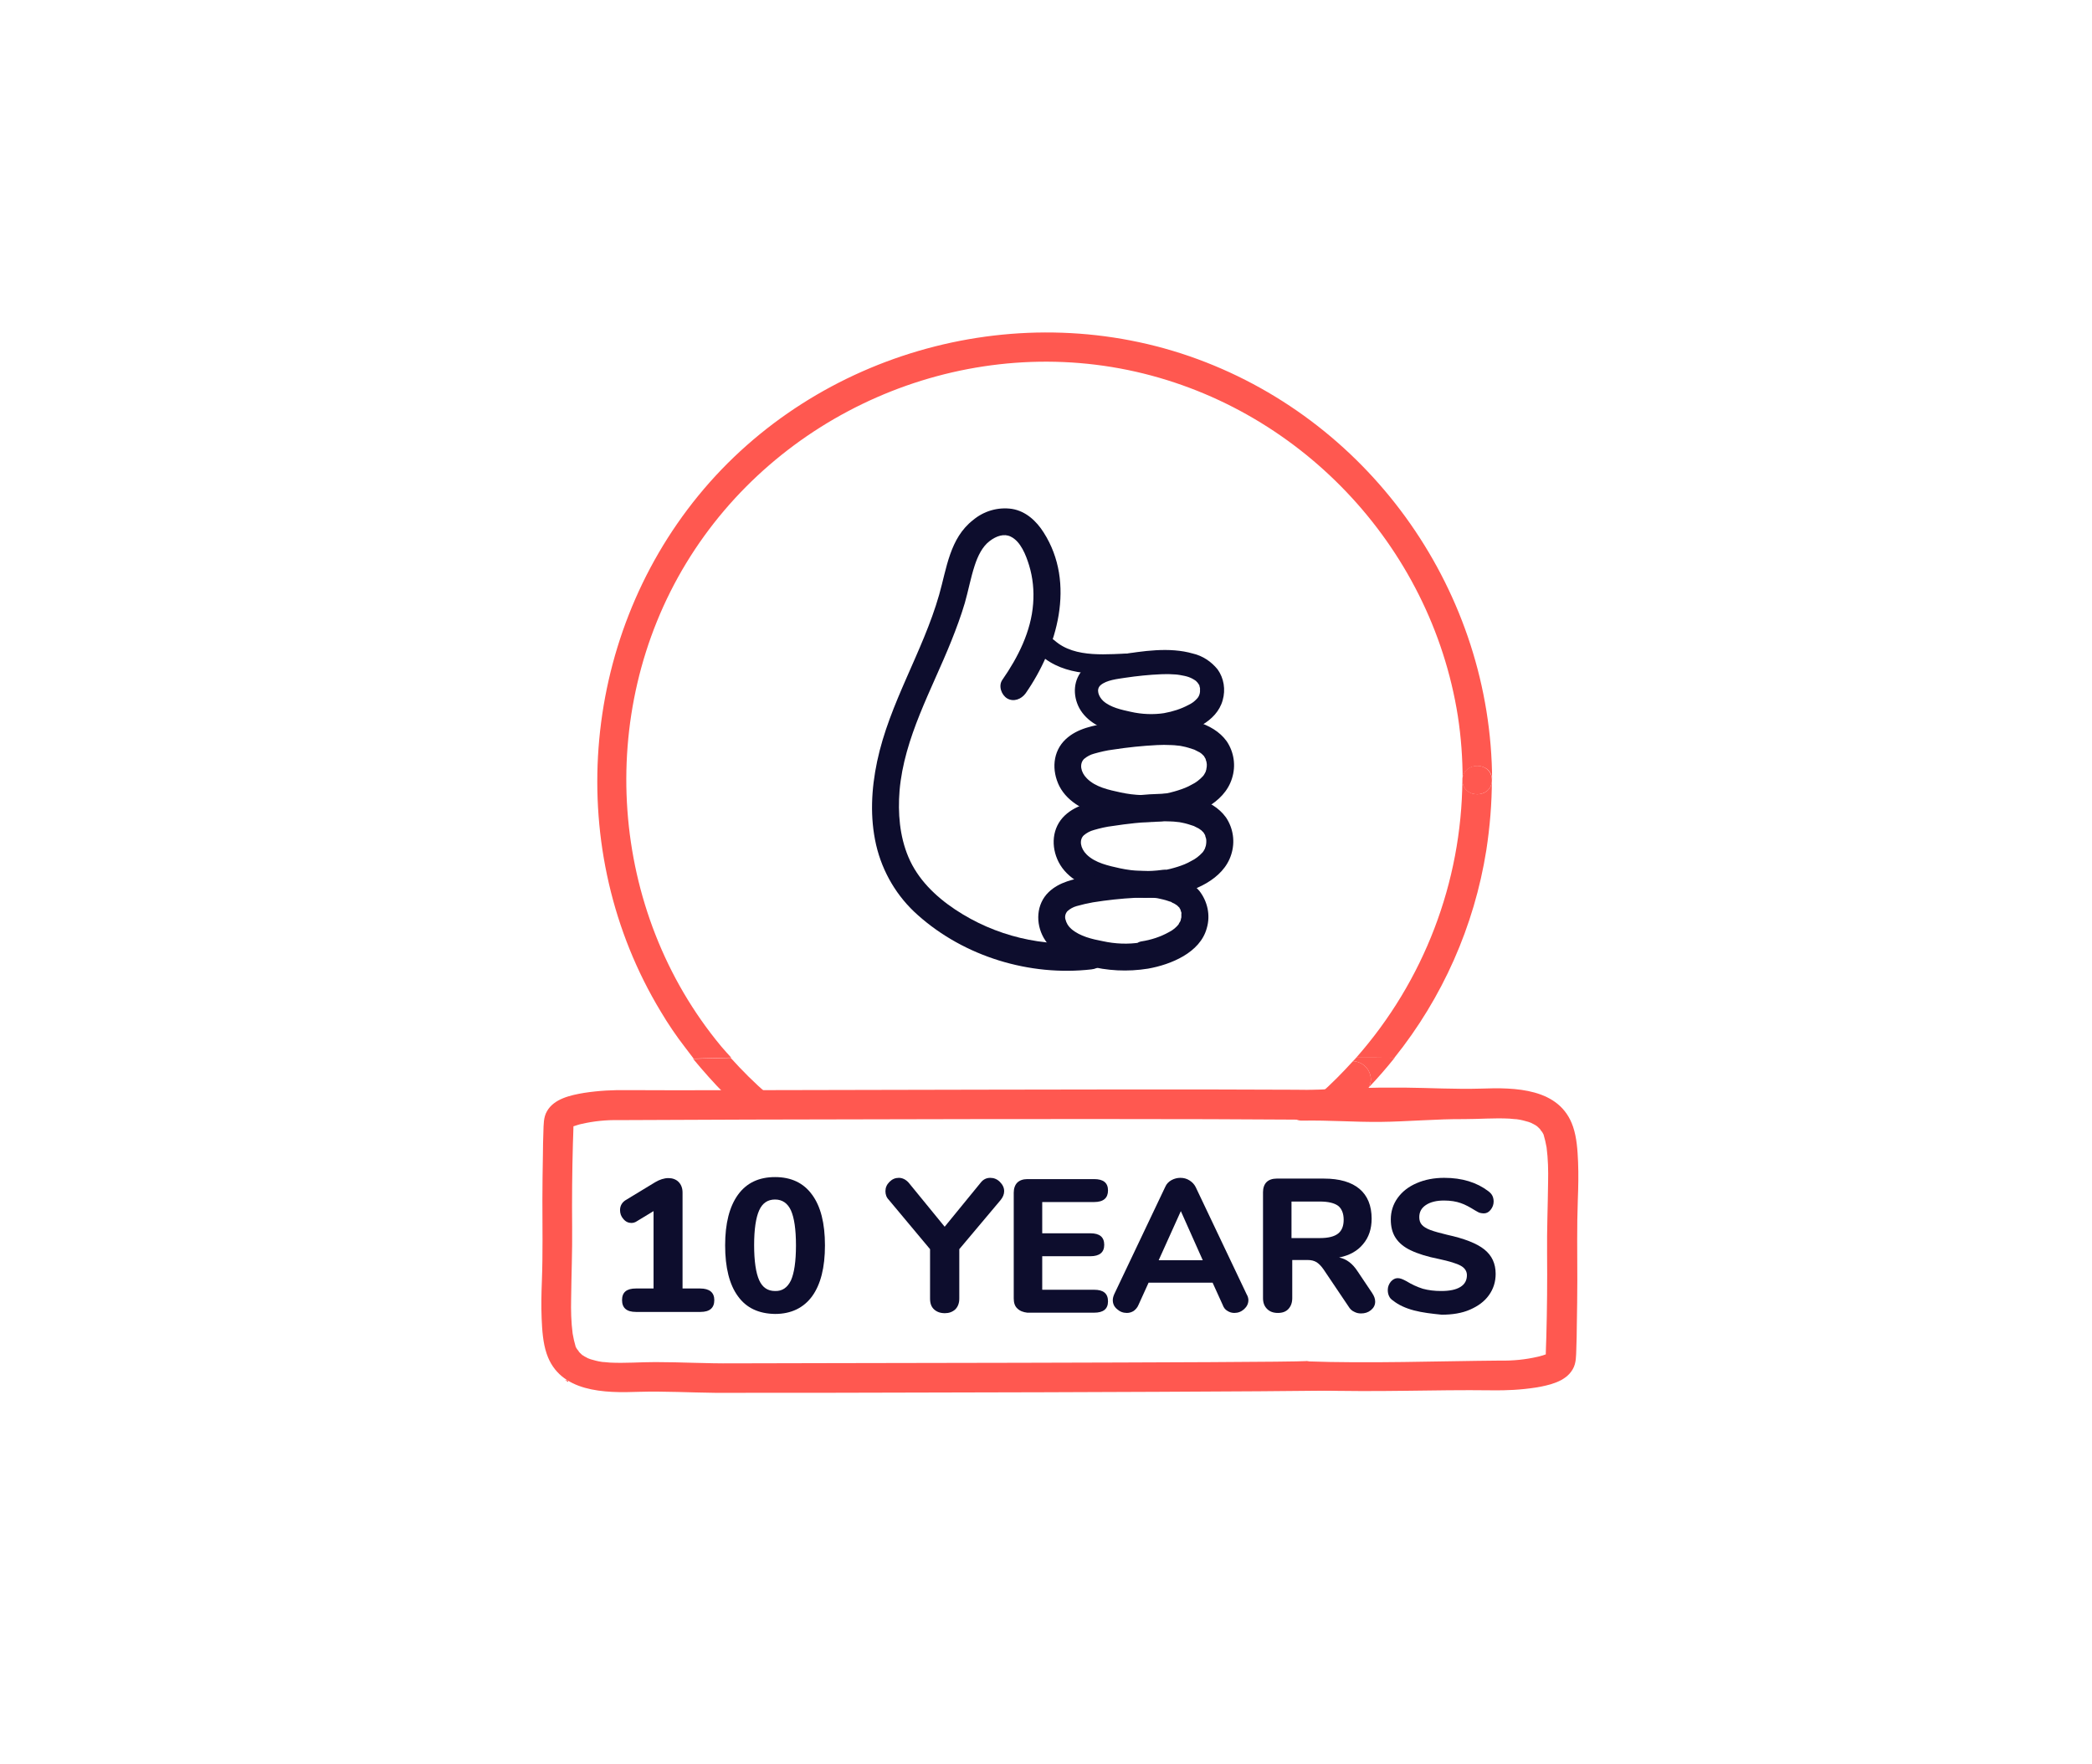 <?xml version="1.0" encoding="utf-8"?>
<!-- Generator: Adobe Illustrator 25.4.8, SVG Export Plug-In . SVG Version: 6.00 Build 0)  -->
<svg version="1.1" id="Ebene_1" xmlns="http://www.w3.org/2000/svg" xmlns:xlink="http://www.w3.org/1999/xlink" x="0px" y="0px"
	 viewBox="0 0 830 700" style="enable-background:new 0 0 830 700;" xml:space="preserve">
<style type="text/css">
	.st0{fill:#FF5850;}
	.st1{enable-background:new    ;}
	.st2{fill:#0D0D2D;}
	.st3{fill:none;}
</style>
<path class="st0" d="M520.8,551.6c27.3,0.8,47.5-0.3,71,0c5.9,0.1,11.7-0.2,17.5-1.1c5.3-0.9,11.9-2.3,14.7-7.3
	c1.4-2.4,1.3-5.3,1.4-8c0.1-3.1,0.2-6.2,0.2-9.4c0.1-5.9,0.2-11.8,0.2-17.7c0-10.7-0.2-21.4,0.2-32.1c0.2-5,0.3-10,0.1-15
	c-0.2-4.6-0.5-9.6-2-14c-5.2-15.4-23.1-15.6-36.6-15.1c-10.1,0.3-20.2-0.3-30.4-0.4c-13.5-0.1-27,0.3-40.5,1.2c-3.3,0-5.9,2.7-6,5.9
	c0,3.1,2.7,6.1,6,6l0,0c11.1-0.2,20,0.6,31.2,0.5c10.2-0.1,22.8-1.2,33-1.1c6,0,12-0.5,18-0.2l2.2,0.2c0.2,0,1.3,0.1,0.6,0
	s0.4,0.1,0.5,0.1c1.5,0.2,2.9,0.6,4.3,1c0.3,0.1,2.1,0.8,0.9,0.3c0.6,0.3,1.2,0.6,1.7,0.9c0.3,0.1,0.5,0.4,0.8,0.5
	c1.3,0.7-0.5-0.5,0.1,0.1c0.7,0.6,1,1,1.5,1.5c-0.9-0.9,0.2,0.4,0.5,0.8c0.2,0.4,0.3,0.6,0.5,0.9c-0.5-1-0.1-0.2,0,0
	c0.5,1.7,0.9,3.4,1.2,5.1c0.6,4.6,0.7,9.2,0.6,13.8c-0.1,9.5-0.5,18.9-0.4,28.4c0.1,11,0,22-0.3,33c0,0.6-0.3,7.6-0.2,7.6
	c-0.4,0,2.2-1.1,0.1-0.7c-1,0.3-2.3,0.8-3.4,1c-4.8,1.1-9.7,1.6-14.7,1.5c-24.7,0.2-52.3,1.2-77,0.3"/>
<path class="st0" d="M518.5,540c-11.2,0.7-216.7,0.8-227.9,0.9c-10.2,0.1-20.4-0.5-30.6-0.5c-6,0-12,0.5-18,0.2l-2.2-0.2
	c-0.2,0-1.3-0.1-0.6,0s-0.4-0.1-0.5-0.1c-1.5-0.2-2.9-0.6-4.3-1c-0.3-0.1-2.1-0.8-0.9-0.3c-0.6-0.3-1.2-0.6-1.7-0.9
	c-0.3-0.2-0.5-0.4-0.8-0.5c-1.3-0.7,0.5,0.5-0.1-0.1c-0.7-0.6-1-1-1.5-1.5c0.9,0.9-0.2-0.4-0.5-0.8s-0.3-0.6-0.5-0.9
	c0.5,1,0.1,0.2,0,0c-0.5-1.7-0.9-3.4-1.2-5.2c-0.6-4.6-0.7-9.2-0.6-13.8c0.1-9.5,0.5-18.9,0.4-28.4c-0.1-11,0-22,0.3-33
	c0-0.6,0.3-7.6,0.2-7.6c0.4,0-2.2,1.1-0.1,0.6c1-0.3,2.3-0.8,3.4-1c4.8-1.1,9.7-1.6,14.7-1.5c24.7-0.2,261.4-0.9,286.1,0.1
	c3.3,0.1,6.1-2.4,6.2-5.7c0.1-3.3-2.4-6.1-5.7-6.2c-0.2,0-0.3,0-0.5,0c-23.5-0.9-259,0.2-282.4-0.1c-5.9-0.1-11.7,0.2-17.5,1.1
	c-5.3,0.9-11.9,2.3-14.7,7.3c-1.4,2.4-1.3,5.3-1.4,8c-0.1,3.1-0.2,6.2-0.2,9.4c-0.1,5.9-0.2,11.8-0.2,17.7c0,10.7,0.2,21.4-0.2,32.1
	c-0.2,5-0.3,10-0.1,15c0.2,4.6,0.5,9.6,2,14c5.2,15.4,23.1,15.6,36.6,15.1c10.1-0.3,20.2,0.3,30.3,0.4c13.5,0.1,247-0.3,260.5-1.2
	c3.3,0,5.9-2.7,6-5.9"/>
<g class="st1">
	<path class="st2" d="M283.4,515.8c0,3.1-1.8,4.7-5.5,4.7h-25.6c-3.7,0-5.5-1.6-5.5-4.7c0-3.1,1.8-4.6,5.5-4.6h7v-30.7l-6.6,4
		c-0.7,0.5-1.5,0.7-2.2,0.7c-1.2,0-2.3-0.5-3.2-1.6c-0.9-1-1.3-2.2-1.3-3.5c0-1.7,0.8-3.1,2.3-4L260,469c1.7-1,3.5-1.6,5.2-1.6
		c1.6,0,3,0.5,4,1.5c1,1,1.6,2.4,1.6,4.2v38.1h7C281.5,511.2,283.4,512.8,283.4,515.8z"/>
	<path class="st2" d="M292.8,514.3c-3.4-4.6-5.1-11.4-5.1-20.2c0-8.7,1.7-15.4,5.1-20.1s8.3-7,14.7-7c6.4,0,11.3,2.3,14.7,7
		c3.4,4.6,5.1,11.3,5.1,20.1c0,8.8-1.7,15.5-5.1,20.2c-3.4,4.6-8.3,7-14.7,7C301,521.2,296.1,518.9,292.8,514.3z M313.8,508
		c1.3-2.9,2-7.5,2-13.9c0-6.4-0.7-11-2-13.9c-1.3-2.8-3.4-4.3-6.3-4.3c-2.9,0-5,1.4-6.3,4.3c-1.3,2.9-2,7.5-2,13.8
		c0,6.3,0.7,11,2,13.9c1.3,2.9,3.4,4.3,6.3,4.3C310.3,512.3,312.4,510.9,313.8,508z"/>
	<path class="st2" d="M392.9,467.3c1.4,0,2.7,0.5,3.8,1.6c1.1,1.1,1.7,2.3,1.7,3.7c0,1.2-0.5,2.4-1.4,3.5l-16.4,19.5v19.6
		c0,1.9-0.6,3.3-1.6,4.3c-1.1,1-2.5,1.5-4.1,1.5c-1.8,0-3.2-0.5-4.3-1.5c-1.1-1-1.6-2.4-1.6-4.3v-19.6l-16.3-19.5
		c-1-1-1.4-2.2-1.4-3.5c0-1.4,0.5-2.6,1.6-3.7c1.1-1.1,2.3-1.6,3.7-1.6c1.5,0,2.8,0.7,3.9,1.9l14.3,17.5l14.3-17.5
		C390.1,467.9,391.4,467.3,392.9,467.3z"/>
</g>
<g class="st1">
	<path class="st2" d="M403.6,519.1c-1-0.9-1.4-2.3-1.4-4v-41.9c0-1.7,0.5-3.1,1.4-4c0.9-0.9,2.3-1.4,4-1.4h26.5
		c3.7,0,5.5,1.5,5.5,4.5c0,3-1.8,4.6-5.5,4.6h-20.6v12.4h19.1c3.7,0,5.5,1.5,5.5,4.6c0,3-1.9,4.5-5.5,4.5h-19.1v13.3h20.6
		c3.7,0,5.5,1.5,5.5,4.6c0,3-1.8,4.5-5.5,4.5h-26.5C405.9,520.6,404.6,520.1,403.6,519.1z"/>
</g>
<g class="st1">
	<path class="st2" d="M495.3,515.8c0,1.4-0.6,2.6-1.7,3.6c-1.1,1-2.4,1.5-3.9,1.5c-1,0-1.9-0.3-2.7-0.8c-0.9-0.5-1.5-1.3-1.9-2.4
		l-4-8.8h-25.4l-4,8.8c-0.4,1-1.1,1.8-1.9,2.4c-0.8,0.5-1.7,0.8-2.7,0.8c-1.5,0-2.8-0.5-3.9-1.5c-1.2-1-1.7-2.2-1.7-3.6
		c0-0.7,0.2-1.5,0.6-2.4l20.2-42.5c0.5-1.2,1.4-2.1,2.5-2.7c1.1-0.6,2.3-0.9,3.5-0.9c1.3,0,2.5,0.3,3.6,1c1.1,0.7,1.9,1.5,2.5,2.7
		l20.2,42.5C495.1,514.3,495.3,515.2,495.3,515.8z M459.7,500h17.5l-8.7-19.5L459.7,500z"/>
</g>
<g class="st1">
	<path class="st2" d="M545.6,516.4c0,1.4-0.6,2.5-1.7,3.4c-1.1,0.9-2.4,1.3-3.9,1.3c-1,0-1.9-0.2-2.8-0.7c-0.9-0.4-1.6-1.1-2.2-2.1
		l-9.9-14.7c-0.9-1.3-1.8-2.2-2.7-2.8c-1-0.6-2.1-0.9-3.6-0.9h-6.1v15.1c0,1.8-0.5,3.2-1.5,4.3s-2.4,1.6-4.2,1.6
		c-1.8,0-3.2-0.5-4.3-1.6s-1.6-2.5-1.6-4.3v-42c0-1.7,0.5-3.1,1.4-4c0.9-0.9,2.3-1.4,4-1.4h18.8c6.2,0,10.9,1.4,14.1,4.1
		c3.2,2.7,4.8,6.7,4.8,11.8c0,4-1.1,7.4-3.4,10.1c-2.2,2.7-5.4,4.5-9.5,5.3c1.5,0.3,2.8,0.9,4,1.8c1.2,0.9,2.3,2.1,3.4,3.8l5.7,8.5
		C545.2,514.2,545.6,515.3,545.6,516.4z M530.9,489.4c1.5-1.2,2.2-3,2.2-5.5c0-2.5-0.8-4.4-2.2-5.5c-1.5-1.1-3.9-1.7-7.3-1.7h-11.2
		v14.5h11.2C527,491.2,529.4,490.6,530.9,489.4z"/>
</g>
<g class="st1">
	<path class="st2" d="M561,519.9c-3.4-0.9-6.2-2.2-8.3-3.9c-0.8-0.5-1.3-1.1-1.6-1.8c-0.3-0.6-0.5-1.4-0.5-2.4
		c0-1.2,0.4-2.3,1.2-3.3c0.8-0.9,1.7-1.4,2.7-1.4c0.5,0,1.1,0.1,1.6,0.3c0.5,0.2,1.2,0.5,1.9,0.9c2.1,1.3,4.3,2.3,6.5,3
		c2.2,0.6,4.6,0.9,7.3,0.9c3.3,0,5.8-0.5,7.6-1.6s2.6-2.7,2.6-4.7c0-1.5-0.8-2.8-2.4-3.7c-1.6-0.9-4.5-1.8-8.7-2.7
		c-4.6-0.9-8.4-2.1-11.1-3.4c-2.8-1.3-4.8-3-6.1-5c-1.3-2-1.9-4.4-1.9-7.3c0-3.1,0.9-6,2.7-8.5c1.8-2.5,4.3-4.5,7.6-5.9
		c3.2-1.4,6.9-2.1,10.9-2.1c7.1,0,12.9,1.8,17.5,5.3c0.8,0.6,1.3,1.2,1.6,1.8s0.5,1.4,0.5,2.3c0,1.2-0.4,2.3-1.2,3.3
		c-0.8,1-1.7,1.4-2.7,1.4c-0.6,0-1.1-0.1-1.5-0.2c-0.5-0.1-1.1-0.5-2-1c-2.1-1.3-3.9-2.3-5.7-2.9c-1.7-0.6-3.9-1-6.6-1
		c-3,0-5.4,0.6-7.2,1.8c-1.8,1.2-2.6,2.8-2.6,4.8c0,1.2,0.3,2.2,1,3c0.7,0.8,1.8,1.5,3.4,2.1c1.6,0.6,3.8,1.2,6.7,1.9
		c6.8,1.5,11.7,3.4,14.7,5.8c3,2.4,4.5,5.6,4.5,9.7c0,3.2-0.9,6-2.7,8.5s-4.3,4.3-7.5,5.7s-7,2-11.2,2
		C568.1,521.2,564.4,520.8,561,519.9z"/>
</g>
<path class="st3" d="M613.2,548.4L613.2,548.4C613.1,548.4,613.1,548.4,613.2,548.4z"/>
<path class="st3" d="M225.4,548.4C225.5,548.4,225.5,548.4,225.4,548.4L225.4,548.4z"/>
<path class="st3" d="M612.2,441.9C612,441.5,611.6,440.9,612.2,441.9z"/>
<path class="st3" d="M226.4,441.9C226.9,440.9,226.6,441.5,226.4,441.9z"/>
<path class="st0" d="M580.2,309.5c0,7.5,11.7,7.5,11.7,0S580.3,301.9,580.2,309.5z"/>
<path class="st0" d="M286.1,415.1c-44.5-53.6-50-132.1-13.9-191.6c36-59.3,107.2-90.7,175.3-76.7c67.4,13.9,120.2,69.4,130.9,137.3
	c1.3,8.4,1.9,16.9,1.9,25.4c0-7.5,11.7-7.5,11.7,0c-0.3-74.1-47.3-141.4-116.8-167c-69.8-25.7-151-3.5-198.1,54.1
	s-53.6,140.9-14.9,204.8c2.9,4.9,6.1,9.6,9.5,14c1.2,1.5,2.3,3.1,3.5,4.6c5-0.1,10-0.3,14.9-0.4
	C288.7,418.1,287.4,416.6,286.1,415.1z"/>
<path class="st0" d="M580.2,309.5c-0.3,40.6-15.3,79.7-42.1,110.1c2.3,0,4.6,0,6.9,0c2.8,0,5.5,0.1,8.2,0.1
	c19.1-23.8,31.7-52.2,36.5-82.4c1.4-9.2,2.2-18.5,2.2-27.9C592,317,580.3,317,580.2,309.5z"/>
<path class="st0" d="M609.2,438.1L609.2,438.1C610.4,438.7,608.4,437.4,609.2,438.1z"/>
<path class="st0" d="M598.9,434.7C598.4,434.7,598.7,434.7,598.9,434.7S599.4,434.8,598.9,434.7z"/>
<path class="st0" d="M606,436.4l0.5,0.2C606.5,436.6,606.4,436.6,606,436.4z"/>
<path class="st0" d="M612.2,441.9L612.2,441.9L612.2,441.9z"/>
<path class="st0" d="M613.3,547.7h-0.2c0,0.3,0,0.5,0,0.6C613.5,548,615.4,547.2,613.3,547.7z"/>
<path class="st0" d="M538.1,419.6c-0.4,0.5-0.9,1-1.3,1.4c3.9,0.2,7,3.3,7.1,7.2c0,1.1-0.3,2.2-0.8,3.2c3.6-3.8,7-7.7,10.2-11.7
	c-2.8-0.1-5.5-0.1-8.2-0.1C542.7,419.6,540.4,419.6,538.1,419.6z"/>
<path class="st0" d="M225.4,548.3c0-0.1,0-0.3,0-0.6h-0.1C223.2,547.2,225.1,548,225.4,548.3z"/>
<path class="st0" d="M229.4,438.1L229.4,438.1C230.1,437.4,228.1,438.7,229.4,438.1z"/>
<path class="st0" d="M226.4,441.9L226.4,441.9L226.4,441.9z"/>
<path class="st0" d="M239.6,434.7C239.2,434.8,239.3,434.8,239.6,434.7S240.2,434.7,239.6,434.7z"/>
<path class="st0" d="M232.2,436.6l0.4-0.2C232.2,436.6,232.1,436.6,232.2,436.6z"/>
<path class="st0" d="M287.7,434.2c4.7-0.1,9.5-0.2,14.2-0.1h2.6c-5.2-4.5-10-9.3-14.6-14.4c-5,0.1-10,0.2-14.9,0.4
	C279,424.9,283.2,429.7,287.7,434.2z"/>
<path class="st0" d="M541,434c0.9-0.7,1.6-1.6,2.1-2.6c-0.8,0.9-1.7,1.7-2.5,2.6H541z"/>
<path class="st0" d="M536.8,421c-4.2,4.6-8.6,9.1-13.3,13.2c4.4-0.1,8.7-0.2,13.1-0.2h4c0.8-0.9,1.7-1.7,2.5-2.6
	c0.5-1,0.8-2.1,0.8-3.2C543.8,424.3,540.7,421.2,536.8,421z"/>
<path class="st2" d="M406.9,275.1c12.6-18.1,20-43.7,7.2-63.8c-2.9-4.6-7.1-8.5-12.6-9.4c-5.5-0.8-11.1,0.8-15.4,4.4
	c-9.3,7.2-10.5,19.2-13.5,29.7c-6.5,22.7-19.7,42.9-24.6,66.1c-2.3,10.9-2.9,22.2-0.4,33.1c2.5,10.8,8.3,20.6,16.6,27.9
	c18.4,16.4,44.3,24.3,68.8,21.5c2.9-0.3,5.4-2.2,5.4-5.4c0-2.6-2.5-5.7-5.4-5.4c-19,2.2-38.2-2.4-54.1-13
	c-7.8-5.2-14.8-12-18.5-20.8c-3.5-8.3-4.2-17.5-3.5-26.3c1.8-21,12.8-40.1,20.5-59.3c2-5,3.9-10.1,5.4-15.2
	c1.4-4.9,2.3-9.9,3.9-14.8c1.2-3.7,3-7.5,5.9-9.7c2.7-2.1,5.8-3.1,8.4-1.8c4,1.9,6.1,7.5,7.3,11.4c1.5,4.9,2,10.1,1.6,15.2
	c-0.8,11-6,21.3-12.2,30.2c-1.7,2.4-0.4,6,1.9,7.4C402.2,278.6,405.2,277.4,406.9,275.1L406.9,275.1z"/>
<path class="st2" d="M412.7,259.8c9.9,8.8,23.5,7.7,35.8,7.5c6.1-0.1,12.3-0.2,18.4-0.3c5.2-0.1,5.2-8.2,0-8.1
	c-5.7,0.1-11.4,0.2-17.1,0.3c-10,0.2-23.2,2.2-31.4-5.1C414.6,250.6,408.8,256.3,412.7,259.8L412.7,259.8z"/>
<path class="st2" d="M464.3,325.4c9.5-1.7,21.4-6.5,24.5-16.6c1.6-5,0.8-10.4-2.1-14.7c-2.8-3.9-7.1-6.3-11.7-7.7
	c-4.3-1.2-8.7-1.8-13.1-1.7c-7.3,0.2-14.6,0.9-21.8,2.1c-6.1,1-12.6,2.1-17.3,6.5c-5.2,4.9-5.6,12.4-2.5,18.6
	c3.5,6.8,11.1,10.2,18.1,12.1C446.8,326.3,455.7,326.8,464.3,325.4c2.9-0.5,4.5-4,3.8-6.6c-0.8-3-3.7-4.2-6.6-3.8
	c-5.6,0.8-11.4,0.6-16.9-0.6c-4.6-1-10-2.1-13.4-5.6c-2.5-2.5-3-5.8-1.1-7.7c1.2-1,2.5-1.7,4-2.1c2.5-0.7,5-1.3,7.5-1.6
	c5.8-0.9,11.6-1.5,17.5-1.8c1.8-0.1,3.6-0.1,5.5,0c0.9,0,1.7,0.1,2.6,0.2l1,0.1c-1.3-0.2,0.8,0.1,1,0.2c1.6,0.3,3.1,0.8,4.6,1.3
	c1,0.3,0.2,0.1,0,0c0.4,0.2,0.8,0.4,1.2,0.6s0.5,0.3,0.8,0.4s1.7,1.3,0.7,0.4c0.5,0.5,1,1,1.5,1.5c-0.8-0.9,0.4,0.8,0.5,1.1
	c-0.5-1,0.2,0.9,0.3,1.3c-0.3-1.2,0,0.3,0,0.5c0,0.5,0,1.1-0.1,1.6c0.1-0.9-0.1,0.3-0.1,0.5s-0.6,1.8-0.2,0.8
	c-0.2,0.4-0.4,0.7-0.6,1.1c-0.1,0.2-0.3,0.4-0.4,0.6c0.3-0.4,0.3-0.4-0.1,0.1c-1.3,1.4-2.8,2.6-4.5,3.4c-1.7,1-3.6,1.7-5.5,2.3
	c-1.9,0.6-3.9,1.1-5.8,1.4c-2.9,0.5-4.5,4-3.8,6.6C458.5,324.7,461.5,326,464.3,325.4z"/>
<path class="st2" d="M464.1,355.5c9.5-1.7,21.3-6.5,24.4-16.5c1.6-5,0.8-10.4-2.1-14.7c-2.8-3.9-7.1-6.3-11.7-7.7
	c-4.3-1.2-8.7-1.8-13.1-1.7c-7.3,0.2-14.6,0.9-21.8,2.1c-6.1,1-12.6,2.1-17.3,6.5c-5.2,4.9-5.6,12.4-2.5,18.5
	c3.5,6.8,11,10.2,18.1,12C446.7,356.4,455.5,356.8,464.1,355.5c2.9-0.5,4.5-4,3.8-6.6c-0.8-3-3.7-4.2-6.6-3.8
	c-5.6,0.8-11.3,0.6-16.9-0.6c-4.5-1-9.9-2.1-13.3-5.5c-2.5-2.5-3-5.8-1.1-7.6c1.2-1,2.5-1.7,4-2.1c2.4-0.7,4.9-1.3,7.5-1.6
	c5.8-0.9,11.6-1.5,17.4-1.8c1.8-0.1,3.6-0.1,5.5,0c0.9,0,1.7,0.1,2.6,0.2l1,0.1c-1.3-0.2,0.7,0.1,1,0.2c1.6,0.3,3.1,0.8,4.6,1.3
	c1,0.3,0.2,0.1,0,0c0.4,0.2,0.8,0.4,1.2,0.6l0.8,0.4c0.2,0.1,1.7,1.3,0.7,0.4c0.5,0.5,1,1,1.5,1.5c-0.8-0.9,0.4,0.7,0.5,1.1
	c-0.5-1,0.2,0.9,0.3,1.3c-0.2-1.2,0,0.3,0,0.5c0,0.5,0,1.1-0.1,1.6c0.1-0.9,0,0.3-0.1,0.5s-0.6,1.8-0.2,0.8
	c-0.2,0.4-0.4,0.7-0.6,1.1c-0.1,0.2-0.3,0.4-0.4,0.6c0.3-0.4,0.3-0.4-0.1,0.1c-1.3,1.4-2.8,2.6-4.5,3.4c-1.7,1-3.5,1.7-5.4,2.3
	c-1.9,0.6-3.8,1.1-5.8,1.4c-2.9,0.5-4.5,4-3.8,6.6C458.3,354.8,461.3,356,464.1,355.5z"/>
<path class="st2" d="M455.5,384.3c9-1.6,20.7-6.3,23.3-16.1c1.5-5.1,0.3-10.6-3-14.8c-2.7-3.2-6.7-5.2-10.7-6.3
	c-10.7-3-22.8-1.1-33.5,0.7c-5.5,0.9-11.3,2.1-15.5,6.1c-5,4.8-5.3,12.4-2,18.2c3.6,6.3,10.6,9.3,17.3,11
	C439.3,385.2,447.4,385.6,455.5,384.3c2.8-0.5,4.4-4,3.7-6.6c-0.8-3-3.7-4.2-6.6-3.8c-5,0.8-10.1,0.6-15.1-0.5
	c-4.2-0.8-9-1.9-12.4-4.8c-1.2-1-2-2.3-2.4-3.9c-0.3-1.1,0-2.3,0.8-3.2c1-0.9,2.2-1.6,3.6-2c2.1-0.6,4.3-1.1,6.5-1.5
	c5.6-0.9,11.2-1.5,16.8-1.8c1.7-0.1,3.4-0.1,5-0.1c0.7,0,1.4,0.1,2.1,0.1c0.5,0,1,0.1,1.4,0.1c-1-0.1,0.1,0,0.5,0.1
	c1.4,0.3,2.8,0.6,4.2,1.1c0.1,0,1.6,0.6,0.5,0.1c0.3,0.1,0.5,0.2,0.8,0.4s0.5,0.3,0.8,0.4s1.5,1,0.9,0.5s0.4,0.4,0.5,0.4
	c0.2,0.2,0.4,0.4,0.6,0.6c0.9,0.7-0.3-0.8,0.2,0.2c0.1,0.3,0.3,0.5,0.4,0.7c0.5,0.7,0.1,0.2,0-0.1c0.1,0.4,0.2,0.9,0.4,1.3
	c0.1,0.3,0,1,0,0c0,0.5,0,1,0,1.5c-0.1,1.5,0.3-0.8-0.1,0.8c-0.1,0.5-0.2,1-0.4,1.5c0.5-1.1-1.1,1.6-0.4,0.7c-1.1,1.4-2.4,2.5-4,3.3
	c-3.4,1.9-7.1,3.1-11,3.7c-2.9,0.5-4.5,4-3.8,6.6C449.7,383.6,452.6,384.9,455.5,384.3z"/>
<path class="st2" d="M464.6,292c8-1.5,18.1-5.5,20.5-14.2c1.2-4.2,0.5-8.7-2-12.2c-2.5-3.1-5.9-5.4-9.8-6.3c-9.3-2.7-20-1-29.3,0.5
	c-5,0.8-10.3,1.9-14,5.5c-4.2,4.2-4.5,10.5-1.8,15.6c3,5.5,8.9,8.3,14.7,9.8C449.8,292.8,457.3,293.2,464.6,292
	c2.5-0.4,3.9-3.5,3.3-5.8c-0.7-2.7-3.3-3.7-5.8-3.3c-4.5,0.7-9.1,0.5-13.5-0.5c-3.6-0.8-8-1.7-10.9-4.3c-1.8-1.7-3-4.6-1-6.3
	c2.4-2,6.5-2.4,9.7-2.9c4.7-0.7,9.5-1.2,14.3-1.4c1.3,0,2.6-0.1,3.9,0c0.6,0,1.2,0.1,1.9,0.1l1,0.1c-0.9-0.1,0.6,0.1,0.6,0.1
	c2.9,0.5,4.4,0.9,6.6,2.5c-0.6-0.5,0.4,0.5,0.6,0.7c-0.5-0.6,0.3,0.5,0.5,0.8c0.4,0.8,0.1,0.2,0,0.1c0.1,0.4,0.2,0.7,0.3,1.1
	c0.1,0.8,0-0.6,0,0.2c0,0.4,0,0.9,0,1.3c-0.1,1-0.5,2-1.2,2.7c-1,1.1-2.1,1.9-3.4,2.5c-3,1.6-6.2,2.6-9.5,3.2
	c-2.5,0.5-3.9,3.5-3.3,5.8C459.5,291.3,462,292.7,464.6,292z"/>
</svg>
